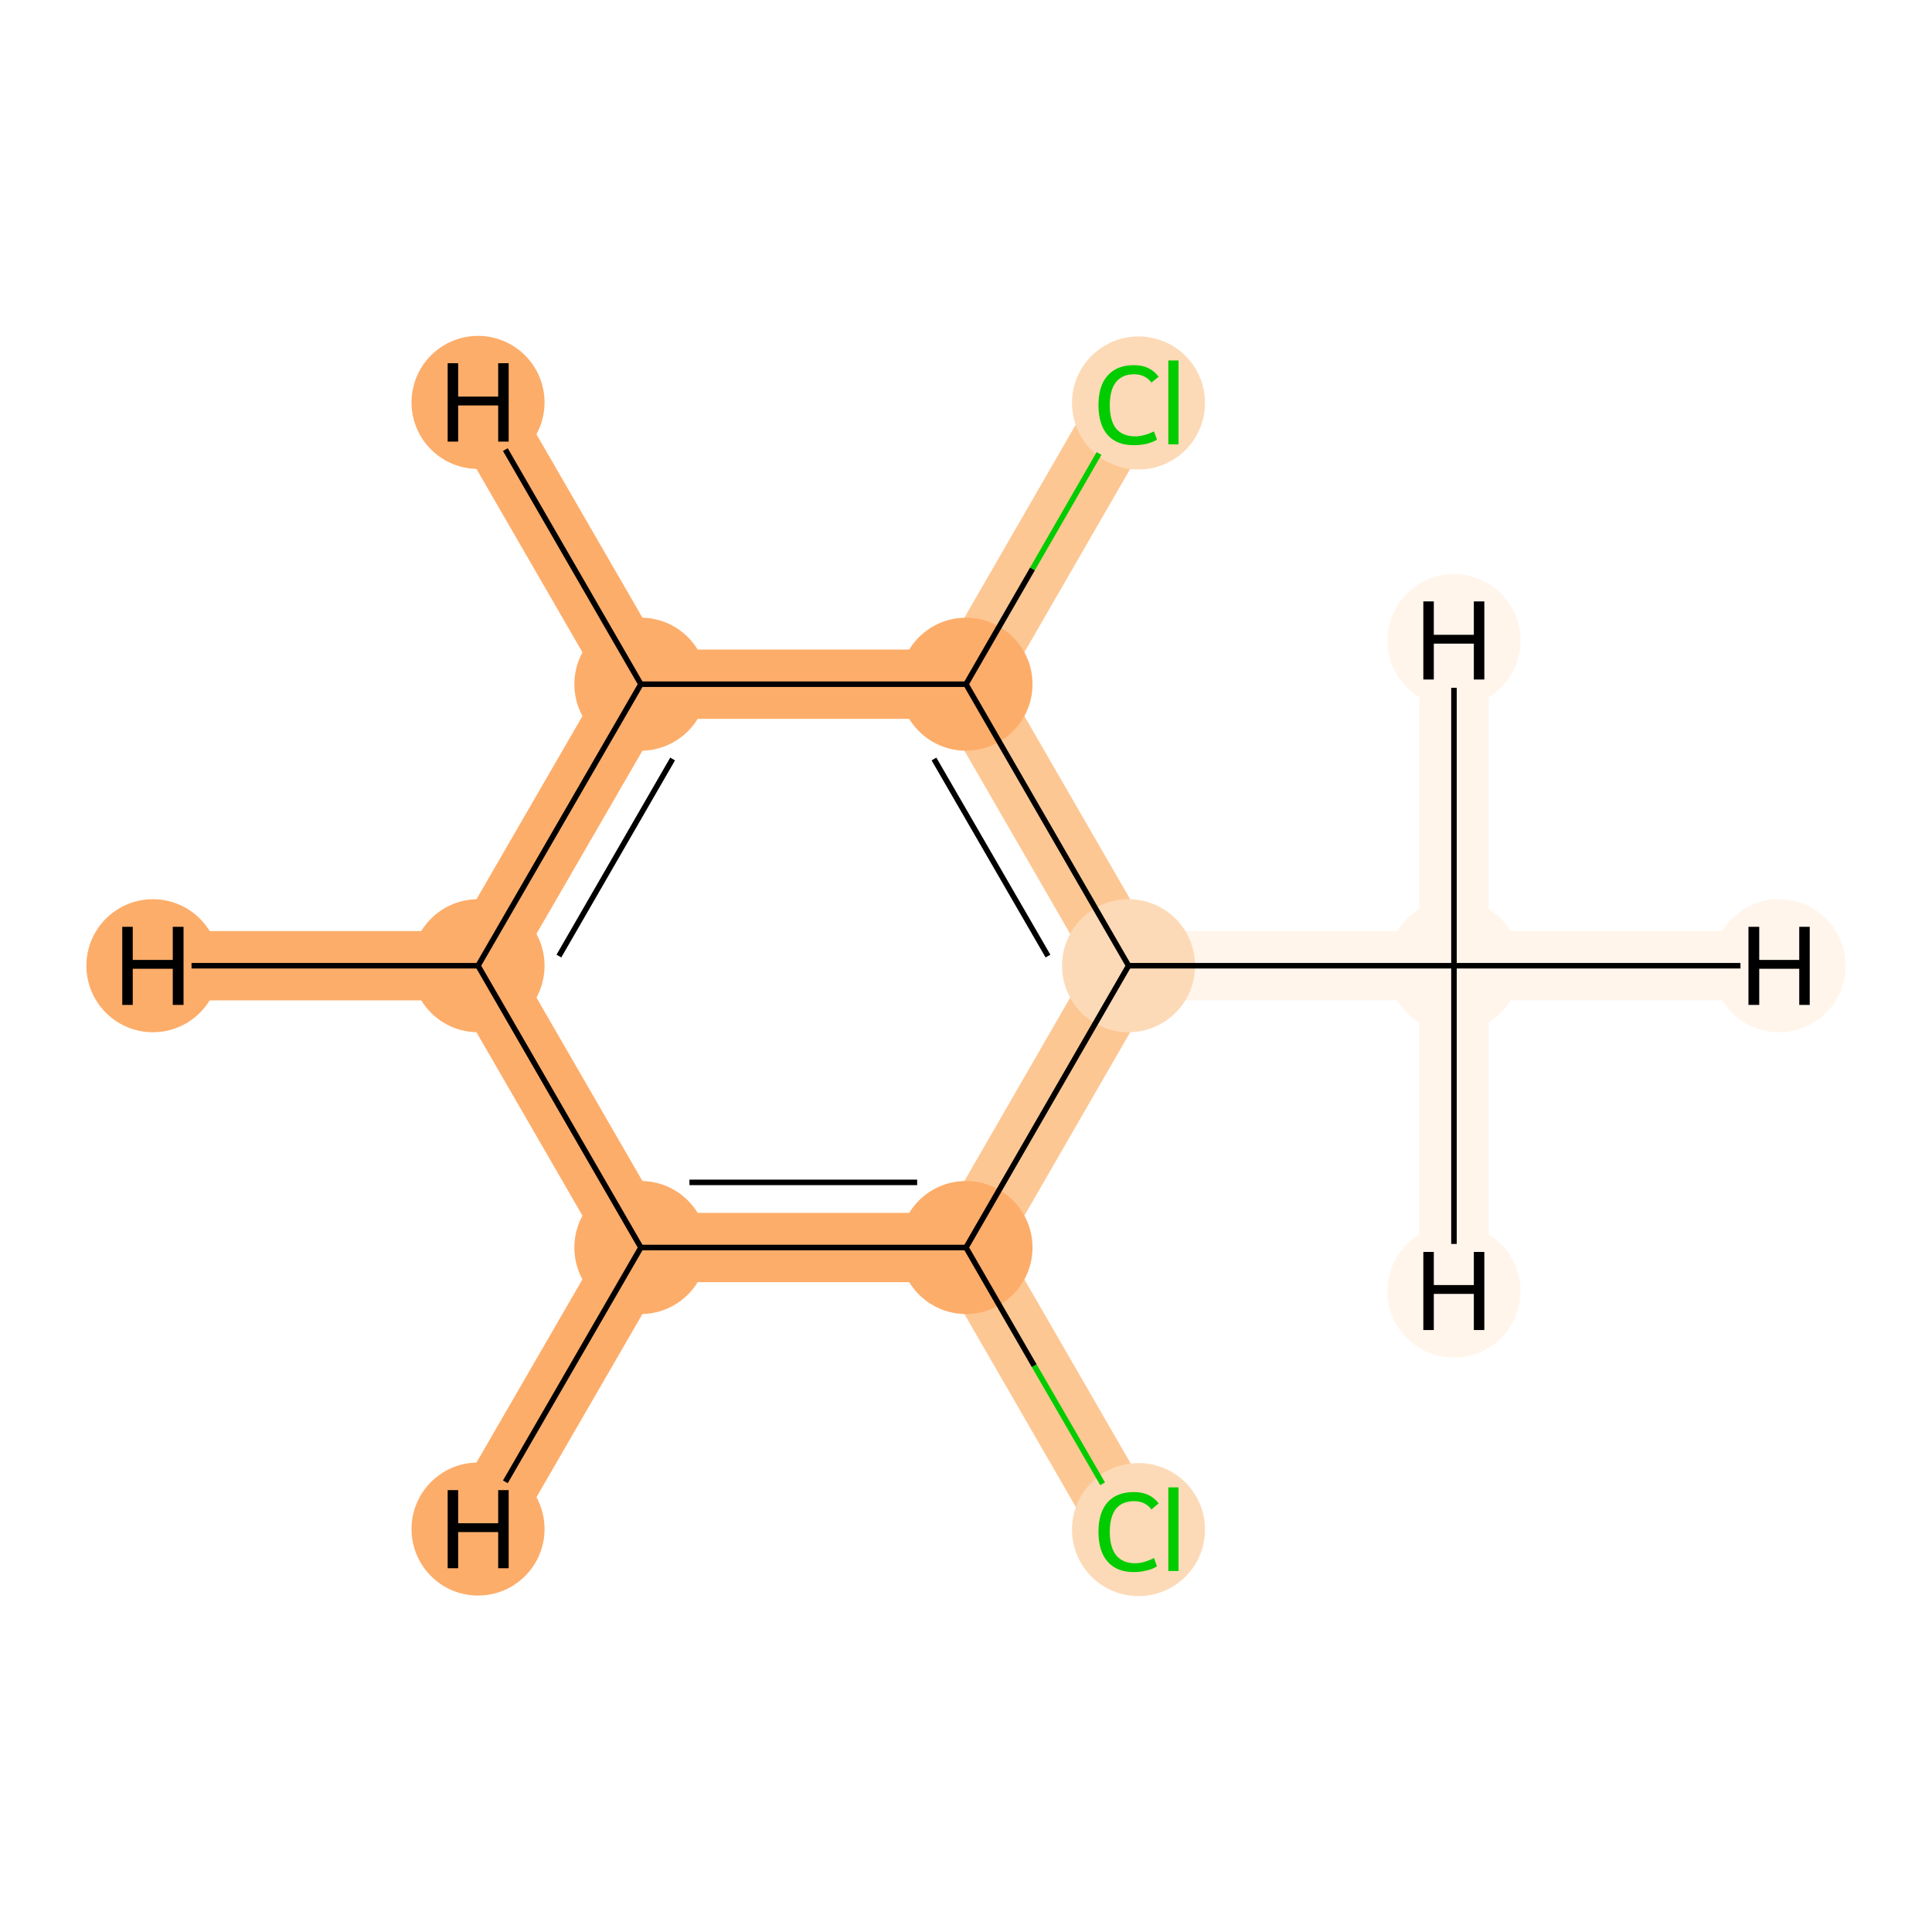 <?xml version='1.0' encoding='iso-8859-1'?>
<svg version='1.1' baseProfile='full'
              xmlns='http://www.w3.org/2000/svg'
                      xmlns:rdkit='http://www.rdkit.org/xml'
                      xmlns:xlink='http://www.w3.org/1999/xlink'
                  xml:space='preserve'
width='700px' height='700px' viewBox='0 0 700 700'>
<!-- END OF HEADER -->
<rect style='opacity:1.0;fill:#FFFFFF;stroke:none' width='700.0' height='700.0' x='0.0' y='0.0'> </rect>
<path d='M 408.9,554.0 L 350.0,452.0' style='fill:none;fill-rule:evenodd;stroke:#FDC793;stroke-width:25.1px;stroke-linecap:butt;stroke-linejoin:miter;stroke-opacity:1' />
<path d='M 350.0,452.0 L 232.2,452.0' style='fill:none;fill-rule:evenodd;stroke:#FDAD6A;stroke-width:25.1px;stroke-linecap:butt;stroke-linejoin:miter;stroke-opacity:1' />
<path d='M 350.0,452.0 L 408.9,349.9' style='fill:none;fill-rule:evenodd;stroke:#FDC793;stroke-width:25.1px;stroke-linecap:butt;stroke-linejoin:miter;stroke-opacity:1' />
<path d='M 232.2,452.0 L 173.2,349.9' style='fill:none;fill-rule:evenodd;stroke:#FDAD6A;stroke-width:25.1px;stroke-linecap:butt;stroke-linejoin:miter;stroke-opacity:1' />
<path d='M 232.2,452.0 L 173.2,554.0' style='fill:none;fill-rule:evenodd;stroke:#FDAD6A;stroke-width:25.1px;stroke-linecap:butt;stroke-linejoin:miter;stroke-opacity:1' />
<path d='M 173.2,349.9 L 232.2,247.9' style='fill:none;fill-rule:evenodd;stroke:#FDAD6A;stroke-width:25.1px;stroke-linecap:butt;stroke-linejoin:miter;stroke-opacity:1' />
<path d='M 173.2,349.9 L 55.4,349.9' style='fill:none;fill-rule:evenodd;stroke:#FDAD6A;stroke-width:25.1px;stroke-linecap:butt;stroke-linejoin:miter;stroke-opacity:1' />
<path d='M 232.2,247.9 L 350.0,247.9' style='fill:none;fill-rule:evenodd;stroke:#FDAD6A;stroke-width:25.1px;stroke-linecap:butt;stroke-linejoin:miter;stroke-opacity:1' />
<path d='M 232.2,247.9 L 173.2,145.8' style='fill:none;fill-rule:evenodd;stroke:#FDAD6A;stroke-width:25.1px;stroke-linecap:butt;stroke-linejoin:miter;stroke-opacity:1' />
<path d='M 350.0,247.9 L 408.9,349.9' style='fill:none;fill-rule:evenodd;stroke:#FDC793;stroke-width:25.1px;stroke-linecap:butt;stroke-linejoin:miter;stroke-opacity:1' />
<path d='M 350.0,247.9 L 408.9,145.8' style='fill:none;fill-rule:evenodd;stroke:#FDC793;stroke-width:25.1px;stroke-linecap:butt;stroke-linejoin:miter;stroke-opacity:1' />
<path d='M 408.9,349.9 L 526.8,349.9' style='fill:none;fill-rule:evenodd;stroke:#FFF5EB;stroke-width:25.1px;stroke-linecap:butt;stroke-linejoin:miter;stroke-opacity:1' />
<path d='M 526.8,349.9 L 644.6,349.9' style='fill:none;fill-rule:evenodd;stroke:#FFF5EB;stroke-width:25.1px;stroke-linecap:butt;stroke-linejoin:miter;stroke-opacity:1' />
<path d='M 526.8,349.9 L 526.8,467.8' style='fill:none;fill-rule:evenodd;stroke:#FFF5EB;stroke-width:25.1px;stroke-linecap:butt;stroke-linejoin:miter;stroke-opacity:1' />
<path d='M 526.8,349.9 L 526.8,232.1' style='fill:none;fill-rule:evenodd;stroke:#FFF5EB;stroke-width:25.1px;stroke-linecap:butt;stroke-linejoin:miter;stroke-opacity:1' />
<ellipse cx='412.5' cy='554.2' rx='23.6' ry='23.6'  style='fill:#FDDAB7;fill-rule:evenodd;stroke:#FDDAB7;stroke-width:1.0px;stroke-linecap:butt;stroke-linejoin:miter;stroke-opacity:1' />
<ellipse cx='350.0' cy='452.0' rx='23.6' ry='23.6'  style='fill:#FDAD6A;fill-rule:evenodd;stroke:#FDAD6A;stroke-width:1.0px;stroke-linecap:butt;stroke-linejoin:miter;stroke-opacity:1' />
<ellipse cx='232.2' cy='452.0' rx='23.6' ry='23.6'  style='fill:#FDAD6A;fill-rule:evenodd;stroke:#FDAD6A;stroke-width:1.0px;stroke-linecap:butt;stroke-linejoin:miter;stroke-opacity:1' />
<ellipse cx='173.2' cy='349.9' rx='23.6' ry='23.6'  style='fill:#FDAD6A;fill-rule:evenodd;stroke:#FDAD6A;stroke-width:1.0px;stroke-linecap:butt;stroke-linejoin:miter;stroke-opacity:1' />
<ellipse cx='232.2' cy='247.9' rx='23.6' ry='23.6'  style='fill:#FDAD6A;fill-rule:evenodd;stroke:#FDAD6A;stroke-width:1.0px;stroke-linecap:butt;stroke-linejoin:miter;stroke-opacity:1' />
<ellipse cx='350.0' cy='247.9' rx='23.6' ry='23.6'  style='fill:#FDAD6A;fill-rule:evenodd;stroke:#FDAD6A;stroke-width:1.0px;stroke-linecap:butt;stroke-linejoin:miter;stroke-opacity:1' />
<ellipse cx='408.9' cy='349.9' rx='23.6' ry='23.6'  style='fill:#FDDAB7;fill-rule:evenodd;stroke:#FDDAB7;stroke-width:1.0px;stroke-linecap:butt;stroke-linejoin:miter;stroke-opacity:1' />
<ellipse cx='526.8' cy='349.9' rx='23.6' ry='23.6'  style='fill:#FFF5EB;fill-rule:evenodd;stroke:#FFF5EB;stroke-width:1.0px;stroke-linecap:butt;stroke-linejoin:miter;stroke-opacity:1' />
<ellipse cx='412.5' cy='146.0' rx='23.6' ry='23.6'  style='fill:#FDDAB7;fill-rule:evenodd;stroke:#FDDAB7;stroke-width:1.0px;stroke-linecap:butt;stroke-linejoin:miter;stroke-opacity:1' />
<ellipse cx='173.2' cy='554.0' rx='23.6' ry='23.6'  style='fill:#FDAD6A;fill-rule:evenodd;stroke:#FDAD6A;stroke-width:1.0px;stroke-linecap:butt;stroke-linejoin:miter;stroke-opacity:1' />
<ellipse cx='55.4' cy='349.9' rx='23.6' ry='23.6'  style='fill:#FDAD6A;fill-rule:evenodd;stroke:#FDAD6A;stroke-width:1.0px;stroke-linecap:butt;stroke-linejoin:miter;stroke-opacity:1' />
<ellipse cx='173.2' cy='145.8' rx='23.6' ry='23.6'  style='fill:#FDAD6A;fill-rule:evenodd;stroke:#FDAD6A;stroke-width:1.0px;stroke-linecap:butt;stroke-linejoin:miter;stroke-opacity:1' />
<ellipse cx='644.6' cy='349.9' rx='23.6' ry='23.6'  style='fill:#FFF5EB;fill-rule:evenodd;stroke:#FFF5EB;stroke-width:1.0px;stroke-linecap:butt;stroke-linejoin:miter;stroke-opacity:1' />
<ellipse cx='526.8' cy='467.8' rx='23.6' ry='23.6'  style='fill:#FFF5EB;fill-rule:evenodd;stroke:#FFF5EB;stroke-width:1.0px;stroke-linecap:butt;stroke-linejoin:miter;stroke-opacity:1' />
<ellipse cx='526.8' cy='232.1' rx='23.6' ry='23.6'  style='fill:#FFF5EB;fill-rule:evenodd;stroke:#FFF5EB;stroke-width:1.0px;stroke-linecap:butt;stroke-linejoin:miter;stroke-opacity:1' />
<path class='bond-0 atom-0 atom-1' d='M 399.5,537.6 L 374.7,494.8' style='fill:none;fill-rule:evenodd;stroke:#00CC00;stroke-width:2.0px;stroke-linecap:butt;stroke-linejoin:miter;stroke-opacity:1' />
<path class='bond-0 atom-0 atom-1' d='M 374.7,494.8 L 350.0,452.0' style='fill:none;fill-rule:evenodd;stroke:#000000;stroke-width:2.0px;stroke-linecap:butt;stroke-linejoin:miter;stroke-opacity:1' />
<path class='bond-1 atom-1 atom-2' d='M 350.0,452.0 L 232.2,452.0' style='fill:none;fill-rule:evenodd;stroke:#000000;stroke-width:2.0px;stroke-linecap:butt;stroke-linejoin:miter;stroke-opacity:1' />
<path class='bond-1 atom-1 atom-2' d='M 332.3,428.4 L 249.8,428.4' style='fill:none;fill-rule:evenodd;stroke:#000000;stroke-width:2.0px;stroke-linecap:butt;stroke-linejoin:miter;stroke-opacity:1' />
<path class='bond-8 atom-6 atom-1' d='M 408.9,349.9 L 350.0,452.0' style='fill:none;fill-rule:evenodd;stroke:#000000;stroke-width:2.0px;stroke-linecap:butt;stroke-linejoin:miter;stroke-opacity:1' />
<path class='bond-2 atom-2 atom-3' d='M 232.2,452.0 L 173.2,349.9' style='fill:none;fill-rule:evenodd;stroke:#000000;stroke-width:2.0px;stroke-linecap:butt;stroke-linejoin:miter;stroke-opacity:1' />
<path class='bond-9 atom-2 atom-9' d='M 232.2,452.0 L 183.1,536.9' style='fill:none;fill-rule:evenodd;stroke:#000000;stroke-width:2.0px;stroke-linecap:butt;stroke-linejoin:miter;stroke-opacity:1' />
<path class='bond-3 atom-3 atom-4' d='M 173.2,349.9 L 232.2,247.9' style='fill:none;fill-rule:evenodd;stroke:#000000;stroke-width:2.0px;stroke-linecap:butt;stroke-linejoin:miter;stroke-opacity:1' />
<path class='bond-3 atom-3 atom-4' d='M 202.5,346.4 L 243.7,275.0' style='fill:none;fill-rule:evenodd;stroke:#000000;stroke-width:2.0px;stroke-linecap:butt;stroke-linejoin:miter;stroke-opacity:1' />
<path class='bond-10 atom-3 atom-10' d='M 173.2,349.9 L 69.4,349.9' style='fill:none;fill-rule:evenodd;stroke:#000000;stroke-width:2.0px;stroke-linecap:butt;stroke-linejoin:miter;stroke-opacity:1' />
<path class='bond-4 atom-4 atom-5' d='M 232.2,247.9 L 350.0,247.9' style='fill:none;fill-rule:evenodd;stroke:#000000;stroke-width:2.0px;stroke-linecap:butt;stroke-linejoin:miter;stroke-opacity:1' />
<path class='bond-11 atom-4 atom-11' d='M 232.2,247.9 L 183.1,162.9' style='fill:none;fill-rule:evenodd;stroke:#000000;stroke-width:2.0px;stroke-linecap:butt;stroke-linejoin:miter;stroke-opacity:1' />
<path class='bond-5 atom-5 atom-6' d='M 350.0,247.9 L 408.9,349.9' style='fill:none;fill-rule:evenodd;stroke:#000000;stroke-width:2.0px;stroke-linecap:butt;stroke-linejoin:miter;stroke-opacity:1' />
<path class='bond-5 atom-5 atom-6' d='M 338.4,275.0 L 379.7,346.4' style='fill:none;fill-rule:evenodd;stroke:#000000;stroke-width:2.0px;stroke-linecap:butt;stroke-linejoin:miter;stroke-opacity:1' />
<path class='bond-7 atom-5 atom-8' d='M 350.0,247.9 L 374.1,206.1' style='fill:none;fill-rule:evenodd;stroke:#000000;stroke-width:2.0px;stroke-linecap:butt;stroke-linejoin:miter;stroke-opacity:1' />
<path class='bond-7 atom-5 atom-8' d='M 374.1,206.1 L 398.2,164.3' style='fill:none;fill-rule:evenodd;stroke:#00CC00;stroke-width:2.0px;stroke-linecap:butt;stroke-linejoin:miter;stroke-opacity:1' />
<path class='bond-6 atom-6 atom-7' d='M 408.9,349.9 L 526.8,349.9' style='fill:none;fill-rule:evenodd;stroke:#000000;stroke-width:2.0px;stroke-linecap:butt;stroke-linejoin:miter;stroke-opacity:1' />
<path class='bond-12 atom-7 atom-12' d='M 526.8,349.9 L 630.6,349.9' style='fill:none;fill-rule:evenodd;stroke:#000000;stroke-width:2.0px;stroke-linecap:butt;stroke-linejoin:miter;stroke-opacity:1' />
<path class='bond-13 atom-7 atom-13' d='M 526.8,349.9 L 526.8,450.7' style='fill:none;fill-rule:evenodd;stroke:#000000;stroke-width:2.0px;stroke-linecap:butt;stroke-linejoin:miter;stroke-opacity:1' />
<path class='bond-14 atom-7 atom-14' d='M 526.8,349.9 L 526.8,249.2' style='fill:none;fill-rule:evenodd;stroke:#000000;stroke-width:2.0px;stroke-linecap:butt;stroke-linejoin:miter;stroke-opacity:1' />
<path  class='atom-0' d='M 398.0 555.0
Q 398.0 548.0, 401.3 544.3
Q 404.6 540.6, 410.9 540.6
Q 416.7 540.6, 419.8 544.7
L 417.2 546.9
Q 414.9 543.9, 410.9 543.9
Q 406.6 543.9, 404.3 546.7
Q 402.1 549.6, 402.1 555.0
Q 402.1 560.6, 404.4 563.5
Q 406.8 566.4, 411.3 566.4
Q 414.4 566.4, 418.1 564.5
L 419.2 567.5
Q 417.7 568.5, 415.5 569.0
Q 413.2 569.6, 410.8 569.6
Q 404.6 569.6, 401.3 565.8
Q 398.0 562.1, 398.0 555.0
' fill='#00CC00'/>
<path  class='atom-0' d='M 423.3 538.9
L 427.0 538.9
L 427.0 569.2
L 423.3 569.2
L 423.3 538.9
' fill='#00CC00'/>
<path  class='atom-8' d='M 398.0 146.8
Q 398.0 139.7, 401.3 136.1
Q 404.6 132.3, 410.9 132.3
Q 416.7 132.3, 419.8 136.5
L 417.2 138.6
Q 414.9 135.6, 410.9 135.6
Q 406.6 135.6, 404.3 138.5
Q 402.1 141.3, 402.1 146.8
Q 402.1 152.4, 404.4 155.3
Q 406.8 158.1, 411.3 158.1
Q 414.4 158.1, 418.1 156.3
L 419.2 159.3
Q 417.7 160.2, 415.5 160.8
Q 413.2 161.3, 410.8 161.3
Q 404.6 161.3, 401.3 157.6
Q 398.0 153.8, 398.0 146.8
' fill='#00CC00'/>
<path  class='atom-8' d='M 423.3 130.6
L 427.0 130.6
L 427.0 161.0
L 423.3 161.0
L 423.3 130.6
' fill='#00CC00'/>
<path  class='atom-9' d='M 162.2 539.9
L 166.0 539.9
L 166.0 551.9
L 180.5 551.9
L 180.5 539.9
L 184.3 539.9
L 184.3 568.2
L 180.5 568.2
L 180.5 555.1
L 166.0 555.1
L 166.0 568.2
L 162.2 568.2
L 162.2 539.9
' fill='#000000'/>
<path  class='atom-10' d='M 44.3 335.8
L 48.1 335.8
L 48.1 347.8
L 62.6 347.8
L 62.6 335.8
L 66.5 335.8
L 66.5 364.1
L 62.6 364.1
L 62.6 351.0
L 48.1 351.0
L 48.1 364.1
L 44.3 364.1
L 44.3 335.8
' fill='#000000'/>
<path  class='atom-11' d='M 162.2 131.6
L 166.0 131.6
L 166.0 143.7
L 180.5 143.7
L 180.5 131.6
L 184.3 131.6
L 184.3 160.0
L 180.5 160.0
L 180.5 146.9
L 166.0 146.9
L 166.0 160.0
L 162.2 160.0
L 162.2 131.6
' fill='#000000'/>
<path  class='atom-12' d='M 633.5 335.8
L 637.4 335.8
L 637.4 347.8
L 651.9 347.8
L 651.9 335.8
L 655.7 335.8
L 655.7 364.1
L 651.9 364.1
L 651.9 351.0
L 637.4 351.0
L 637.4 364.1
L 633.5 364.1
L 633.5 335.8
' fill='#000000'/>
<path  class='atom-13' d='M 515.7 453.6
L 519.5 453.6
L 519.5 465.6
L 534.0 465.6
L 534.0 453.6
L 537.8 453.6
L 537.8 481.9
L 534.0 481.9
L 534.0 468.8
L 519.5 468.8
L 519.5 481.9
L 515.7 481.9
L 515.7 453.6
' fill='#000000'/>
<path  class='atom-14' d='M 515.7 217.9
L 519.5 217.9
L 519.5 230.0
L 534.0 230.0
L 534.0 217.9
L 537.8 217.9
L 537.8 246.2
L 534.0 246.2
L 534.0 233.2
L 519.5 233.2
L 519.5 246.2
L 515.7 246.2
L 515.7 217.9
' fill='#000000'/>
</svg>
